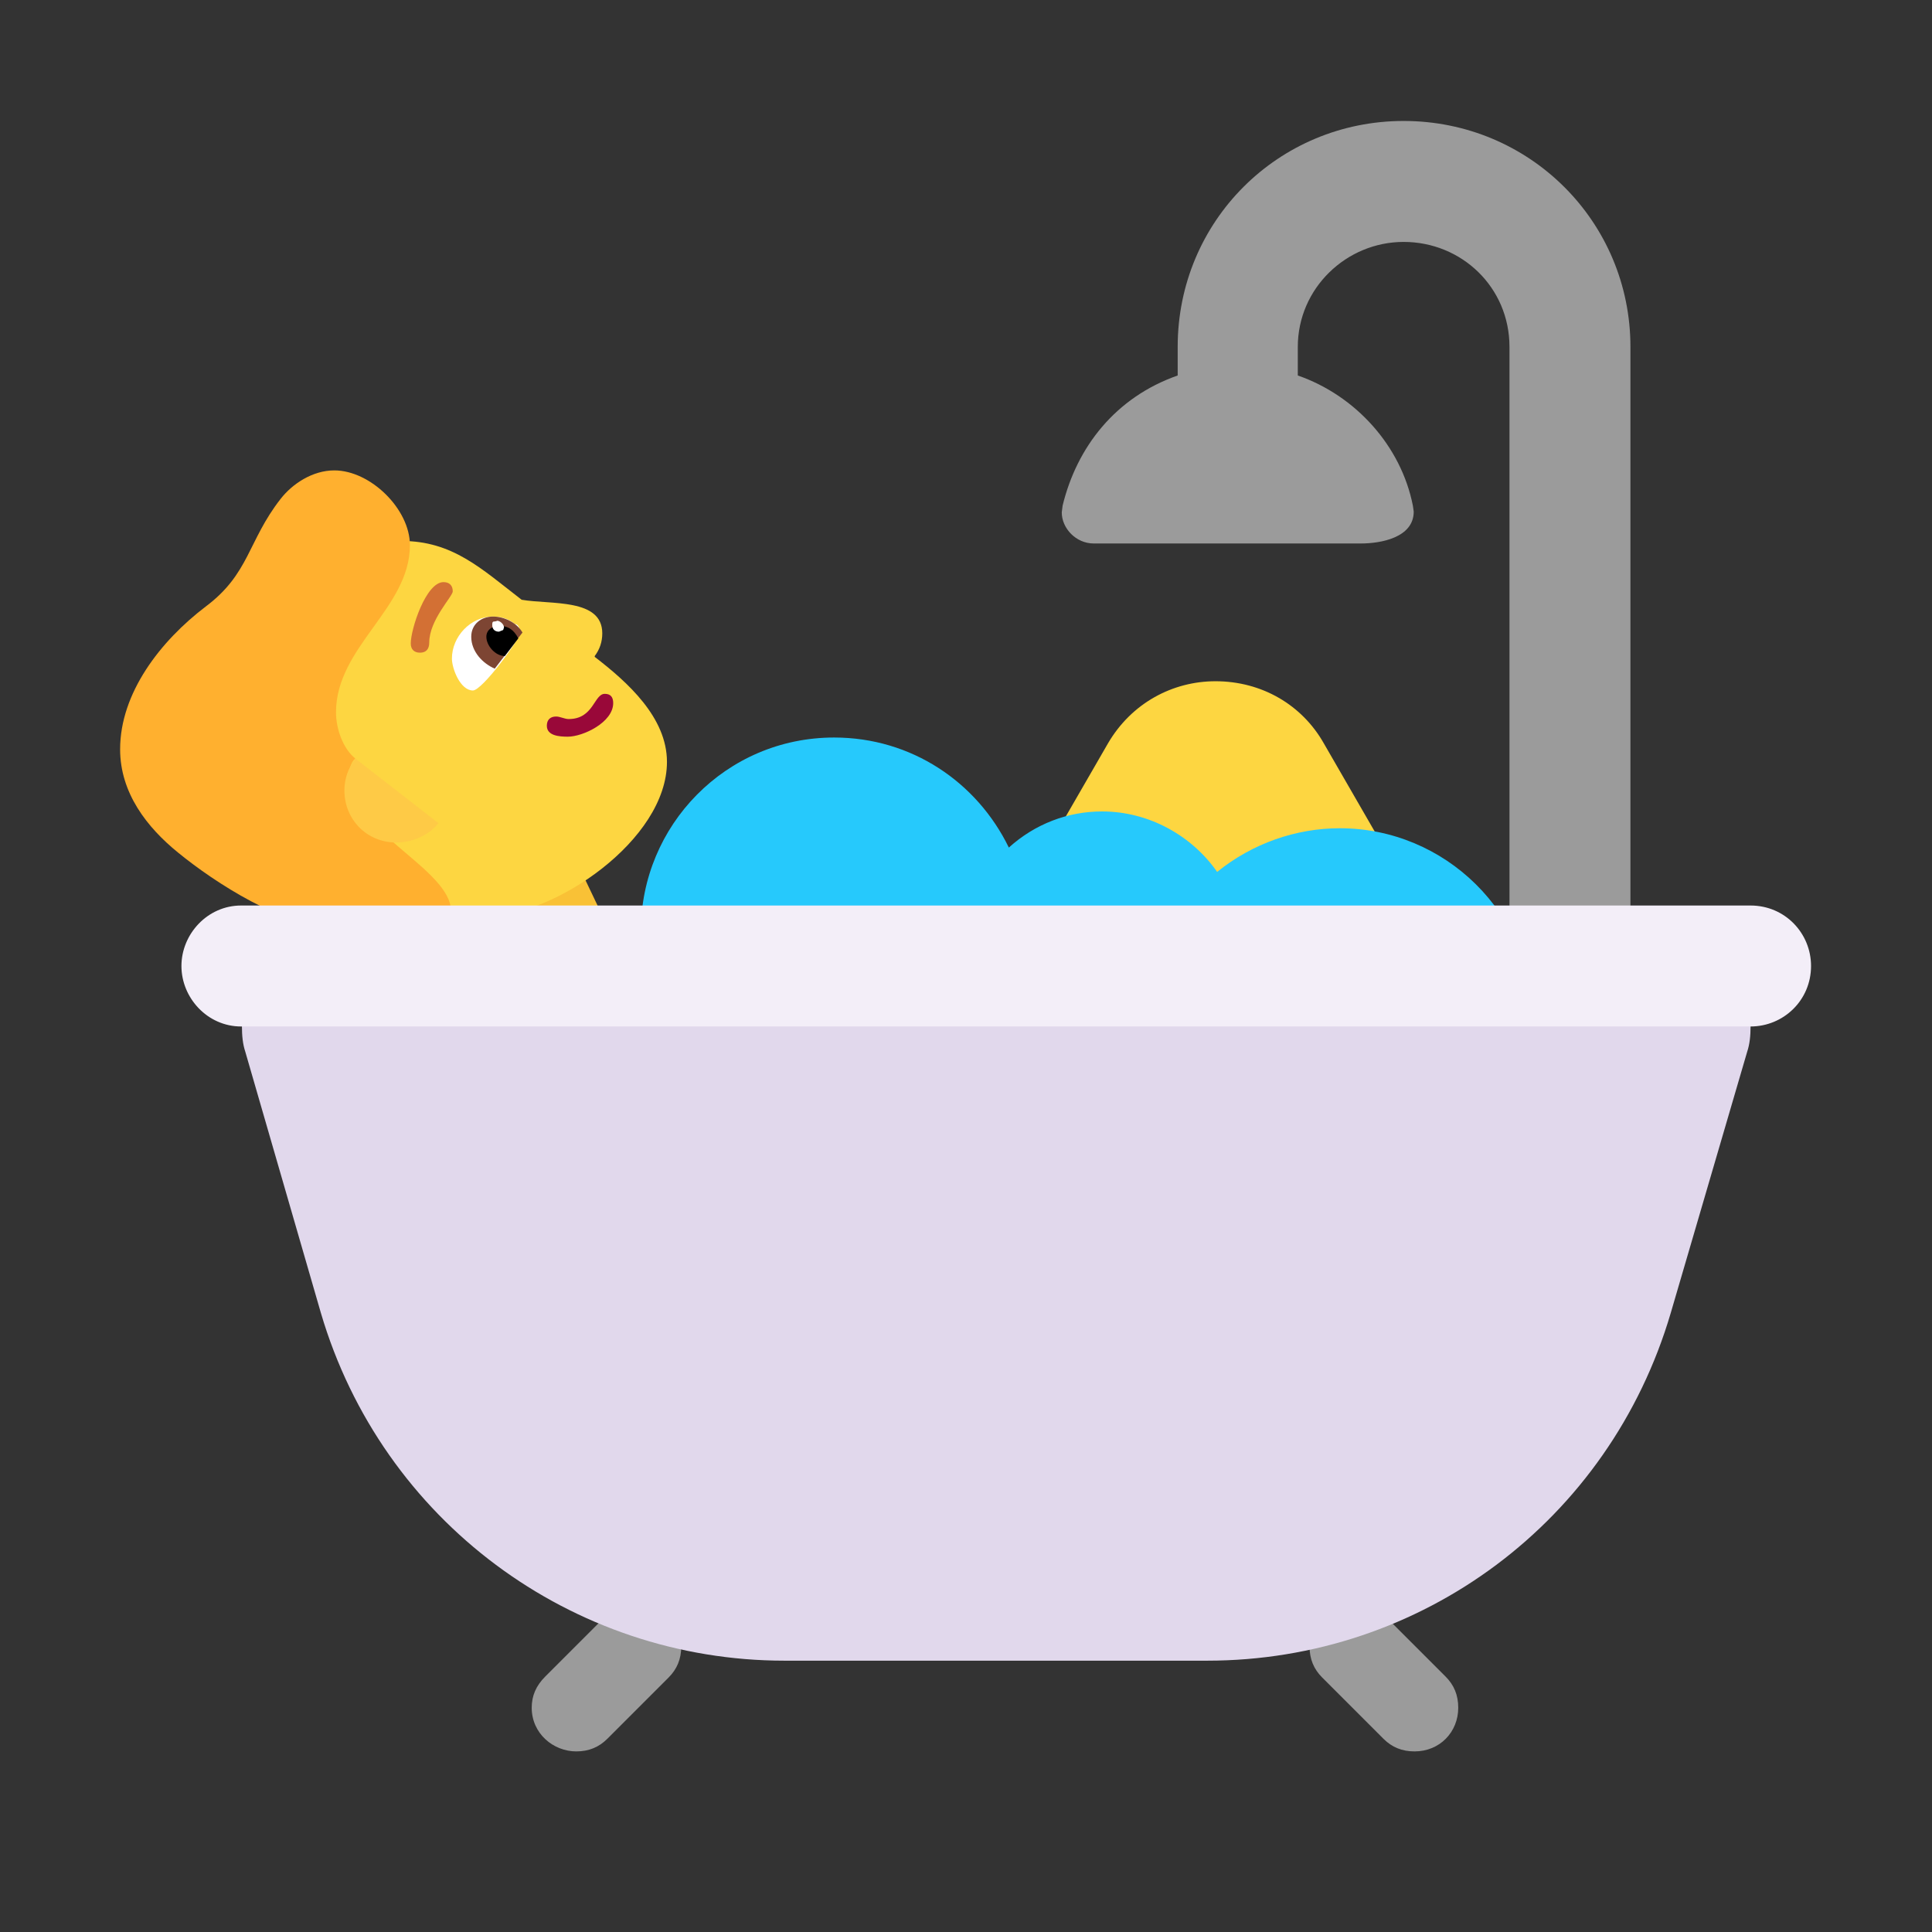 <svg version="1.1" xmlns="http://www.w3.org/2000/svg" viewBox="0 0 2300 2300"><rect x="0" y="0" width="2300" height="2300" fill="#333333" stroke="none"/><g transform="scale(1,-1) translate(-256, -1869)">
		<path d="M828 626l179 82-84 176-176-84 81-174 z" fill="#F9C136"/>
		<path d="M2090 537l-258 447c-26 46-74 74-129 74-51 0-100-26-128-74l-258-447 773 0 z M834 778c82 0 216 91 216 184 0 53-47 95-86 125l0 1c6 8 9 17 9 27 0 42-61 34-96 40-48 37-82 70-143 70-71 0-112-41-146-87-33-45-69-84-69-144 0-40 17-79 45-109 3-3 11-12 14-13 37-16 74-30 111-45 42-18 98-49 145-49 z" fill="#FDD641"/>
		<path d="M728 708c25 0 65 51 65 76 0 51-121 95-121 163 0 7 2 15 7 19-15 12-23 36-23 55 0 78 88 124 88 199 0 43-47 89-90 89-26 0-50-16-64-34-39-50-37-89-89-128-54-41-102-103-102-170 0-52 32-93 69-123 44-36 126-89 186-89 12 0 33 3 43 14-8-10-12-20-12-31 0-23 21-40 43-40 z" fill="#FFB02F"/>
		<path d="M728 866c18 0 38 8 50 23l-99 77c-9-12-13-25-13-38 0-34 26-62 62-62 z" fill="#FECA46"/>
		<path d="M932 992c18 0 54 17 54 40 0 7-3 11-10 11-13 0-13-30-43-30-5 0-10 3-15 3-7 0-11-4-11-11 0-12 15-13 25-13 z" fill="#990839"/>
		<path d="M819 1047c11 0 56 61 56 69 0 3-1 10-6 10-7 6-16 9-26 9-27 0-49-24-49-50 0-12 10-38 25-38 z" fill="#FFFFFF"/>
		<path d="M845 1073l33 43c-7 12-22 19-35 19-14 0-26-9-26-24 0-18 14-32 28-38 z" fill="#7D4533"/>
		<path d="M857 1088l16 21c-5 10-12 15-23 15-8 0-15-5-15-13 0-11 11-23 22-23 z" fill="#000000"/>
		<path d="M850 1117l5 2 1 3c0 4-5 8-8 8-4-2-6 1-6-5 0-5 3-8 8-8 z" fill="#FFFFFF"/>
		<path d="M756 1092c7 0 11 4 11 12 0 27 28 55 28 61 0 7-4 11-11 11-21 0-39-56-39-73 0-7 4-11 11-11 z" fill="#D37034"/>
		<path d="M1851 423c129 0 230 105 230 230 0 129-105 230-230 230-52 0-104-18-146-52-30 43-81 72-137 72-41 0-80-15-111-43-38 78-116 131-208 131-129 0-230-105-230-230 0-129 105-230 230-230 75 0 148 36 192 102 32-40 80-61 127-61 23 0 43 5 63 13 30-99 122-162 220-162 z" fill="#26C9FC"/>
		<path d="M2197 719l0 737c0 149-120 269-270 269-149 0-269-119-269-269l0-34c-74-26-120-85-137-155l-1-8c0-19 17-37 38-37l318 0c24 0 63 7 63 38l-1 7c-14 71-68 131-137 155l0 34c0 70 58 125 126 125 69 0 126-54 126-125l0-737 144 0 z" fill="#9B9B9B"/>
		<path d="M1940-216c-15 0-27 5-37 15l-73 73c-10 10-15 22-15 37 0 29 22 52 52 52 15 0 27-5 37-15l73-73c10-10 15-22 15-37 0-29-22-52-52-52 z M942-216c15 0 27 5 37 15l73 73c10 10 15 22 15 37 0 29-22 52-52 52-15 0-27-5-37-15l-73-73c-11-11-16-23-16-37 0-31 26-52 53-52 z" fill="#9B9B9B"/>
		<path d="M1693-108c255 0 479 166 552 414l91 311c3 9 4 19 4 30 0 58-47 108-107 108l-1582 0c-59 0-107-49-107-107 0-12 1-22 4-31l90-311c73-248 299-414 552-414l503 0 z" fill="#E1D8EC"/>
		<path d="M2340 647c39 0 72 31 72 72 0 39-31 72-72 72l-1797 0c-40 0-71-34-71-72 0-38 31-72 71-72l1797 0 z" fill="#F3EEF8"/>
	</g></svg>
